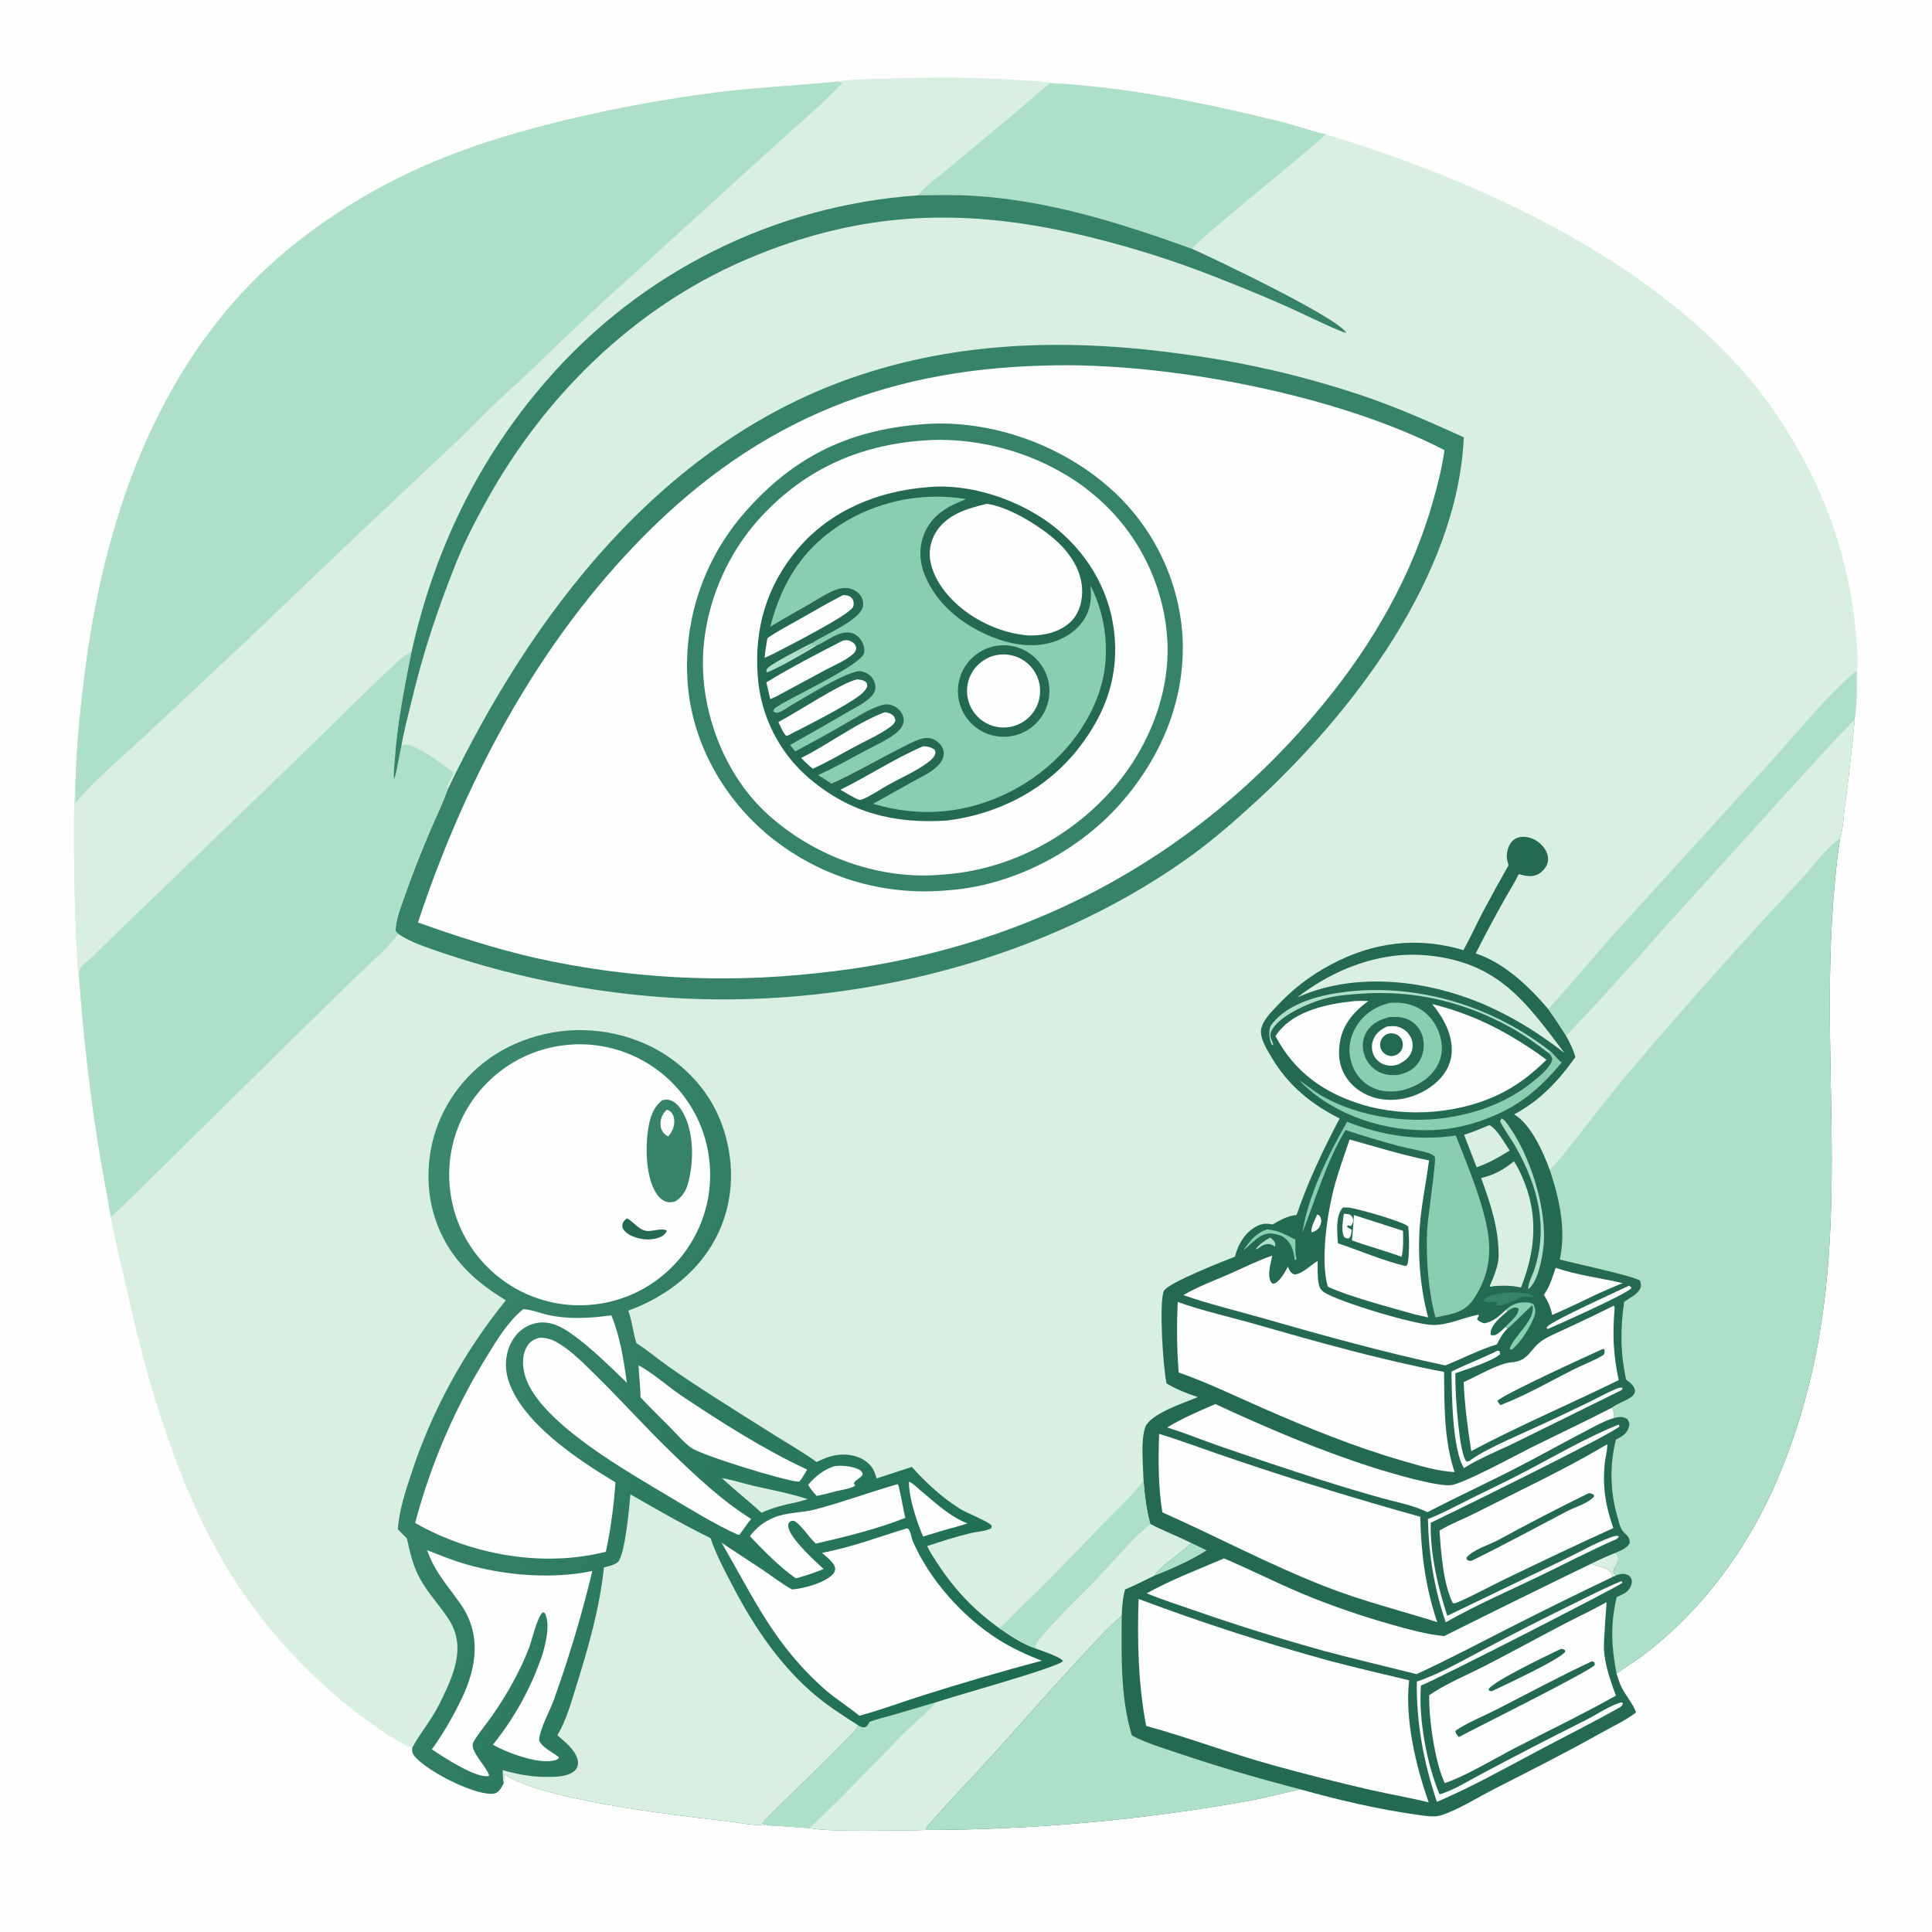 <svg version="1.1" xmlns="http://www.w3.org/2000/svg" style="display: block;" viewBox="0 0 2048 2048" width="1024" height="1024">
<defs>
	<linearGradient id="Gradient1" gradientUnits="userSpaceOnUse" x1="1102.89" y1="1795.12" x2="361.337" y2="1370.5">
		<stop class="stop0" offset="0" stop-opacity="1" stop-color="rgb(28,107,80)"/>
		<stop class="stop1" offset="1" stop-opacity="1" stop-color="rgb(60,136,111)"/>
	</linearGradient>
</defs>
<path transform="translate(0,0)" fill="rgb(254,254,254)" d="M 0 0 L 2048 0 L 2048 2048 L 0 2048 L 0 0 z"/>
<path transform="translate(0,0)" fill="rgb(216,239,226)" d="M 887.602 86.539 C 904.224 83.885 921.586 84.164 938.376 83.558 C 988.704 81.743 1039.77 81.766 1090 85.71 C 1097.48 86.299 1106.22 86.193 1113.46 88.045 C 1194.72 92.395 1275.11 108.789 1353.98 128.094 C 1371.2 132.31 1387.99 138.347 1405.2 142.38 C 1562.61 189.758 1741.73 270.871 1851.19 397.489 C 1875.29 425.366 1895.1 455.825 1912.52 488.23 C 1943.86 546.308 1962.65 610.328 1967.66 676.135 C 1968.44 686.649 1970.26 700.543 1968.3 710.79 C 1968.24 727.986 1968.77 745.418 1966.06 762.454 C 1963.03 794.134 1959.44 825.76 1955.32 857.317 C 1954.02 867.144 1953.53 879.548 1950.42 888.924 C 1916.54 1124.32 1982.98 1334.38 1884.46 1567.23 C 1853.89 1639.47 1804.97 1706.95 1741.94 1754.45 C 1732.74 1761.38 1722.81 1767.23 1713.59 1774.07 C 1715.23 1779.09 1716.72 1784.44 1719.17 1789.13 C 1723.81 1797.98 1730.79 1805.81 1734.33 1815.21 C 1723.03 1823.84 1708.91 1830.36 1696.48 1837.34 C 1659.65 1858.02 1622.13 1876.88 1584.54 1896.06 C 1567.13 1904.94 1545.17 1918.87 1526.88 1924.48 C 1519.76 1926.66 1509.14 1924.61 1501.88 1923.62 C 1461.65 1918.11 1417.52 1907.74 1378.36 1896.76 C 1360.55 1900.52 1343.03 1905.38 1325.1 1908.71 C 1211.62 1929.19 1096.55 1939.61 981.234 1939.87 C 959.62 1940.58 937.762 1940.08 916.124 1940 C 897.524 1939.93 876.419 1941.18 858.248 1937.9 C 843.799 1936.74 829.337 1935.74 814.865 1934.92 C 800.672 1935.71 780.42 1931.63 765.999 1929.98 C 711.956 1923.78 577.4 1908.25 535.636 1881.33 C 535.3 1881.11 534.972 1880.89 534.639 1880.66 L 533.934 1890.35 C 532.402 1893.15 530.9 1896.31 528.626 1898.58 C 526.192 1901.02 523.341 1901.62 520.009 1901.53 C 498.988 1900.92 453.503 1877.79 439.821 1862.07 C 437.073 1858.92 436.761 1856.79 436.995 1852.7 C 425.668 1849.55 404.411 1834.74 394.017 1827.36 C 334.47 1784.7 283.767 1730.88 244.717 1668.91 C 190.431 1581.77 156.228 1467.43 134.584 1367.64 C 128.971 1341.76 121.881 1316.11 117.472 1289.99 C 112.955 1262.74 107.432 1235.61 103.242 1208.31 C 94.445 1151.34 87.989 1094.04 83.89 1036.54 C 79.8 1019.7 76.276 856.808 79.83 835.756 C 80.749 797.452 84.229 758.776 88.893 720.761 C 105.998 581.338 147.298 441.287 238.22 331.395 C 269.396 293.714 304.799 262.192 345.006 234.382 C 427.016 177.657 507.031 149.412 603.185 126.416 C 654.792 114.179 707.01 104.675 759.619 97.943 C 802.239 92.71 844.914 90.625 887.602 86.539 z"/>
<path transform="translate(0,0)" fill="rgb(36,106,82)" d="M 1659.94 1097.6 C 1695.24 1061.64 1728.49 1023.46 1761.95 985.794 L 1884.91 849.999 C 1911.79 820.552 1937.94 790.759 1966.06 762.454 C 1963.03 794.134 1959.44 825.76 1955.32 857.317 C 1954.02 867.144 1953.53 879.548 1950.42 888.924 C 1916.54 1124.32 1982.98 1334.38 1884.46 1567.23 C 1853.89 1639.47 1804.97 1706.95 1741.94 1754.45 C 1732.74 1761.38 1722.81 1767.23 1713.59 1774.07 C 1715.23 1779.09 1716.72 1784.44 1719.17 1789.13 C 1723.81 1797.98 1730.79 1805.81 1734.33 1815.21 C 1723.03 1823.84 1708.91 1830.36 1696.48 1837.34 C 1659.65 1858.02 1622.13 1876.88 1584.54 1896.06 C 1567.13 1904.94 1545.17 1918.87 1526.88 1924.48 C 1519.76 1926.66 1509.14 1924.61 1501.88 1923.62 C 1461.65 1918.11 1417.52 1907.74 1378.36 1896.76 C 1360.55 1900.52 1343.03 1905.38 1325.1 1908.71 C 1211.62 1929.19 1096.55 1939.61 981.234 1939.87 C 959.62 1940.58 937.762 1940.08 916.124 1940 C 897.524 1939.93 876.419 1941.18 858.248 1937.9 C 843.799 1936.74 829.337 1935.74 814.865 1934.92 C 812.592 1934.35 810.33 1933.73 808.079 1933.08 C 814.383 1924.28 824.015 1916.36 831.739 1908.72 C 851.524 1889.15 871.848 1870.13 891.148 1850.07 C 897.408 1843.57 905.264 1836.73 909.926 1829.02 C 912.671 1830.89 913.874 1831.14 917.091 1830.89 C 919.455 1829.69 920.065 1828.45 921.217 1826.2 C 921.355 1825.93 921.487 1825.66 921.622 1825.38 C 929.239 1822.18 938.005 1820.41 945.954 1818.09 L 992.207 1804.42 C 1011.2 1797.81 1118.41 1768.43 1126.72 1760.91 C 1124.82 1756.62 1102.67 1749.47 1097.52 1747.4 C 1097.56 1746.08 1097.54 1745.45 1097.72 1744.24 C 1098.31 1740.3 1102.35 1736.27 1104.9 1733.31 C 1123.64 1711.61 1144.76 1691.8 1164.57 1671.07 C 1180.88 1654.01 1200.99 1629.41 1219.35 1615.47 C 1215.19 1600.28 1213.34 1584.72 1212.17 1569.05 C 1211.8 1554.25 1208.99 1526.5 1214.06 1512.8 C 1219.29 1498.65 1255.75 1486.91 1269.78 1480.99 C 1258.38 1477.3 1246.89 1472.7 1236.63 1466.48 C 1233.15 1452.53 1228.24 1380.11 1233.82 1368.39 C 1237.77 1360.07 1297.07 1336.73 1309.08 1332.13 C 1312.08 1320.18 1318.38 1308.69 1328.9 1301.76 C 1335.85 1297.18 1340.93 1296.33 1348.93 1297.98 C 1357.32 1293.22 1364.63 1288.91 1374.44 1287.89 C 1386.47 1252.57 1402.73 1218.57 1420.07 1185.62 C 1390.31 1170.8 1365.68 1150.61 1348.53 1121.84 C 1343.38 1113.2 1334.27 1099.47 1337.22 1089.35 C 1339.75 1080.67 1346.74 1073.74 1352.73 1067.3 C 1370.01 1048.73 1388.01 1034.7 1410.4 1022.71 C 1455.39 998.603 1502.49 992.524 1551.3 1007.2 C 1558.54 994.145 1564.79 980.406 1571.68 967.143 C 1580.58 950.381 1589.73 933.753 1599.12 917.264 L 1598.7 915.587 C 1597.85 912.374 1597.01 909.406 1597.31 906.042 C 1597.84 900.103 1599.96 893.631 1604.94 889.973 C 1608.63 887.263 1613.72 886.617 1618.16 887.291 C 1625.68 888.434 1632.68 892.908 1637.04 899.112 C 1640.02 903.361 1641.79 908.605 1640.68 913.792 C 1639.61 918.785 1635.85 923.325 1631.6 926.022 C 1624.54 930.502 1617.43 928.459 1609.94 926.618 C 1605.82 935.37 1600.21 943.841 1595.5 952.331 C 1584.62 971.534 1574.23 991.003 1564.31 1010.72 C 1594.56 1020.57 1621.02 1045.91 1641.18 1069.66 C 1647.82 1078.77 1653.93 1088.07 1659.94 1097.6 z"/>
<path transform="translate(0,0)" fill="rgb(174,223,200)" d="M 1659.94 1097.6 C 1695.24 1061.64 1728.49 1023.46 1761.95 985.794 L 1884.91 849.999 C 1911.79 820.552 1937.94 790.759 1966.06 762.454 C 1963.03 794.134 1959.44 825.76 1955.32 857.317 C 1954.02 867.144 1953.53 879.548 1950.42 888.924 C 1916.54 1124.32 1982.98 1334.38 1884.46 1567.23 C 1853.89 1639.47 1804.97 1706.95 1741.94 1754.45 C 1732.74 1761.38 1722.81 1767.23 1713.59 1774.07 C 1708.12 1745.03 1706.94 1721.93 1713.76 1693 C 1717.77 1691.07 1723.38 1689.07 1726.18 1685.51 C 1728.62 1682.42 1730.31 1678.92 1729.68 1674.92 C 1729.31 1672.59 1727.68 1670.65 1725.58 1669.61 C 1721.25 1667.48 1717.77 1668.33 1713.41 1669.81 C 1712.88 1669.49 1712.16 1669.07 1711.68 1668.7 C 1706.62 1664.68 1716.5 1657.2 1715.45 1651.55 C 1714.98 1649.04 1714.15 1647.72 1712.15 1646.23 C 1717.47 1643.74 1724.72 1641.36 1727.52 1635.87 C 1727.89 1627.6 1723.01 1627.59 1719.36 1621.81 C 1717.04 1618.13 1715.92 1612.59 1714.7 1608.43 C 1706.74 1581.6 1706.14 1553.13 1712.94 1525.99 C 1714.43 1525.24 1715.9 1524.46 1717.36 1523.65 C 1722.43 1520.82 1725.44 1517.62 1726.85 1511.87 C 1727.65 1508.6 1726.82 1507 1725.07 1504.28 C 1720.17 1501.24 1716.33 1501.9 1710.88 1503.1 C 1710.99 1499.04 1710.8 1495.75 1708.71 1492.21 C 1714.1 1487.82 1722.44 1485.43 1728.4 1481.45 C 1731.26 1479.54 1732.51 1477.97 1733.26 1474.52 C 1732.24 1468.44 1728.31 1465.95 1723.74 1462.45 C 1717.5 1433.85 1717.62 1408.76 1721.64 1379.98 C 1727.23 1375.97 1735.59 1372.39 1738.63 1365.87 C 1740.07 1362.76 1739.43 1360.56 1738.45 1357.52 C 1733.2 1352.95 1665.43 1338.41 1653.42 1335.15 C 1660.44 1303.52 1652.81 1270.14 1642.85 1240.09 C 1636.24 1221.66 1622.83 1191.49 1605.22 1181.29 C 1632.73 1166.7 1652.26 1145.66 1670.07 1120.6 C 1667.85 1112.37 1664.09 1105 1659.94 1097.6 z"/>
<path transform="translate(0,0)" fill="rgb(216,239,226)" d="M 1659.94 1097.6 C 1695.24 1061.64 1728.49 1023.46 1761.95 985.794 L 1884.91 849.999 C 1911.79 820.552 1937.94 790.759 1966.06 762.454 C 1963.03 794.134 1959.44 825.76 1955.32 857.317 C 1954.02 867.144 1953.53 879.548 1950.42 888.924 C 1937.79 896.19 1920.51 920.287 1909.51 931.866 C 1846.17 999.337 1784.56 1068.42 1724.75 1139.03 C 1707.87 1159.16 1691.78 1180.02 1675.57 1200.68 C 1665.04 1214.1 1654.78 1227.85 1642.85 1240.09 C 1636.24 1221.66 1622.83 1191.49 1605.22 1181.29 C 1632.73 1166.7 1652.26 1145.66 1670.07 1120.6 C 1667.85 1112.37 1664.09 1105 1659.94 1097.6 z"/>
<path transform="translate(0,0)" fill="rgb(216,239,226)" d="M 1219.35 1615.47 C 1233.61 1622.81 1248.51 1628.66 1262.91 1635.66 C 1252.89 1646.11 1230.81 1659.23 1223.75 1670.23 C 1213.46 1675.31 1203.2 1680.4 1192.65 1684.93 C 1189.98 1694.03 1189.55 1703.36 1189.05 1712.78 C 1172.67 1727 1157.85 1743.74 1143.05 1759.62 C 1111.67 1793.27 1081.48 1828.19 1050.56 1862.27 C 1030.34 1884.57 1009.18 1906.03 989.442 1928.76 C 986.87 1931.72 982.237 1936.07 981.234 1939.87 C 959.62 1940.58 937.762 1940.08 916.124 1940 C 897.524 1939.93 876.419 1941.18 858.248 1937.9 C 843.799 1936.74 829.337 1935.74 814.865 1934.92 C 812.592 1934.35 810.33 1933.73 808.079 1933.08 C 814.383 1924.28 824.015 1916.36 831.739 1908.72 C 851.524 1889.15 871.848 1870.13 891.148 1850.07 C 897.408 1843.57 905.264 1836.73 909.926 1829.02 C 912.671 1830.89 913.874 1831.14 917.091 1830.89 C 919.455 1829.69 920.065 1828.45 921.217 1826.2 C 921.355 1825.93 921.487 1825.66 921.622 1825.38 C 929.239 1822.18 938.005 1820.41 945.954 1818.09 L 992.207 1804.42 C 1011.2 1797.81 1118.41 1768.43 1126.72 1760.91 C 1124.82 1756.62 1102.67 1749.47 1097.52 1747.4 C 1097.56 1746.08 1097.54 1745.45 1097.72 1744.24 C 1098.31 1740.3 1102.35 1736.27 1104.9 1733.31 C 1123.64 1711.61 1144.76 1691.8 1164.57 1671.07 C 1180.88 1654.01 1200.99 1629.41 1219.35 1615.47 z"/>
<path transform="translate(0,0)" fill="rgb(174,223,200)" d="M 909.926 1829.02 C 912.671 1830.89 913.874 1831.14 917.091 1830.89 C 919.455 1829.69 920.065 1828.45 921.217 1826.2 C 921.355 1825.93 921.487 1825.66 921.622 1825.38 C 929.239 1822.18 938.005 1820.41 945.954 1818.09 L 992.207 1804.42 C 981.538 1816.72 968.086 1827.13 956.635 1838.85 C 924.075 1872.19 892.034 1905.75 858.248 1937.9 C 843.799 1936.74 829.337 1935.74 814.865 1934.92 C 812.592 1934.35 810.33 1933.73 808.079 1933.08 C 814.383 1924.28 824.015 1916.36 831.739 1908.72 C 851.524 1889.15 871.848 1870.13 891.148 1850.07 C 897.408 1843.57 905.264 1836.73 909.926 1829.02 z"/>
<path transform="translate(0,0)" fill="rgb(174,223,200)" d="M 1189.05 1712.78 C 1188.96 1755.32 1187.4 1798.55 1199.86 1839.74 C 1215.35 1847.85 1232.94 1853.06 1249.47 1858.64 C 1291.72 1872.92 1335.19 1885.53 1378.36 1896.76 C 1360.55 1900.52 1343.03 1905.38 1325.1 1908.71 C 1211.62 1929.19 1096.55 1939.61 981.234 1939.87 C 982.237 1936.07 986.87 1931.72 989.442 1928.76 C 1009.18 1906.03 1030.34 1884.57 1050.56 1862.27 C 1081.48 1828.19 1111.67 1793.27 1143.05 1759.62 C 1157.85 1743.74 1172.67 1727 1189.05 1712.78 z"/>
<path transform="translate(0,0)" fill="rgb(254,254,254)" d="M 1297.51 1651.97 C 1325.29 1663.79 1352.28 1677.44 1380.08 1689.2 C 1410.95 1702.01 1442.55 1712.96 1474.73 1721.99 C 1493.06 1727.17 1511.87 1732.46 1530.87 1734.31 C 1582.78 1708.38 1634.84 1682.76 1687.05 1657.46 C 1687.33 1657.61 1687.62 1657.76 1687.91 1657.91 C 1693.12 1660.53 1706.35 1662.38 1708.47 1668.14 C 1708.9 1669.31 1709.07 1670.49 1709.29 1671.71 C 1672.61 1689.2 1636.16 1707.16 1599.95 1725.59 C 1567.19 1742.21 1534.95 1759.29 1501.56 1774.65 C 1468.91 1766.36 1436.07 1758.87 1403.56 1750.03 C 1358.28 1737.53 1313.41 1723.55 1269.03 1708.12 C 1251.13 1701.91 1233.02 1696.14 1215.44 1689.04 C 1241.31 1674.59 1270.3 1663.75 1297.51 1651.97 z"/>
<path transform="translate(0,0)" fill="rgb(254,254,254)" d="M 1288.35 1488.36 C 1343.27 1513.86 1398.32 1537.35 1456.08 1555.78 C 1472.15 1560.91 1522.37 1575.84 1537.8 1574.37 C 1551.11 1573.09 1608.7 1541.6 1623.33 1534.36 C 1651.79 1520.26 1680.5 1506.81 1708.71 1492.21 C 1710.8 1495.75 1710.99 1499.04 1710.88 1503.1 C 1699.41 1506.62 1687.66 1513.49 1677.02 1519.02 C 1656.27 1529.81 1635.85 1541.21 1615.14 1552.05 C 1581.44 1569.7 1546.81 1585.49 1513.05 1603.02 C 1498.73 1595.62 1480.25 1592.38 1464.66 1588.01 C 1443.22 1582.02 1421.88 1575.64 1400.67 1568.89 C 1363.97 1557.13 1327.41 1544.93 1290.99 1532.3 C 1273.09 1526.05 1255.35 1518.72 1237.24 1513.18 C 1253.14 1503.39 1271.23 1495.79 1288.35 1488.36 z"/>
<path transform="translate(0,0)" fill="rgb(174,223,200)" d="M 1262.91 1635.66 C 1268.31 1638.23 1273.77 1640.72 1279.08 1643.48 C 1262.25 1654.08 1242.28 1663.06 1223.75 1670.23 C 1230.81 1659.23 1252.89 1646.11 1262.91 1635.66 z"/>
<path transform="translate(0,0)" fill="rgb(216,239,226)" d="M 1687.05 1657.46 C 1695.25 1653.37 1703.63 1649.62 1712.15 1646.23 C 1714.15 1647.72 1714.98 1649.04 1715.45 1651.55 C 1716.5 1657.2 1706.62 1664.68 1711.68 1668.7 C 1712.16 1669.07 1712.88 1669.49 1713.41 1669.81 L 1709.29 1671.71 C 1709.07 1670.49 1708.9 1669.31 1708.47 1668.14 C 1706.35 1662.38 1693.12 1660.53 1687.91 1657.91 C 1687.62 1657.76 1687.33 1657.61 1687.05 1657.46 z"/>
<path transform="translate(0,0)" fill="rgb(254,254,254)" d="M 1206.95 1694.97 C 1273.34 1719.9 1340.84 1741.77 1409.23 1760.5 C 1437.25 1767.99 1465.6 1774.35 1493.79 1781.19 C 1488.9 1821.61 1500.86 1872.4 1514.51 1910.6 C 1493.98 1905.52 1473.08 1901.97 1452.45 1897.31 C 1417.92 1889.35 1383.57 1880.65 1349.42 1871.2 C 1304.23 1858.74 1260.13 1841.97 1215 1829.53 C 1206.47 1785.44 1205.52 1739.71 1206.95 1694.97 z"/>
<path transform="translate(0,0)" fill="rgb(254,254,254)" d="M 1228.75 1519.92 C 1256.78 1528.64 1284.14 1539.17 1312 1548.35 C 1375.95 1569.94 1440.49 1589.77 1505.53 1607.82 C 1506.46 1646.92 1510.95 1682.29 1523.5 1719.48 C 1484.1 1707.17 1444.23 1697.15 1405.69 1682.13 C 1346.64 1659.11 1290.06 1628.94 1232.17 1603.15 C 1227.69 1576.76 1227.74 1546.53 1228.75 1519.92 z"/>
<path transform="translate(0,0)" fill="rgb(254,254,254)" d="M 1248.38 1380.14 C 1275.47 1389.79 1303.87 1396.01 1331.52 1403.91 C 1397.26 1422.72 1463.53 1441.49 1530.74 1454.3 C 1531.14 1489.49 1530.56 1526.6 1541.92 1560.45 C 1523.26 1559.56 1504.68 1553.66 1486.83 1548.51 C 1436 1533.84 1386.96 1513.84 1338.54 1492.67 C 1309.11 1479.8 1279.79 1465.49 1249.47 1454.9 C 1247.42 1430.67 1247.38 1404.38 1248.38 1380.14 z"/>
<path transform="translate(0,0)" fill="rgb(254,254,254)" d="M 1703.08 1698.32 C 1703.13 1698.48 1699.79 1740.36 1700.23 1747.97 C 1701.25 1765.45 1707.03 1781.14 1712.89 1797.45 C 1677.51 1817.34 1640.59 1834.98 1604.57 1853.71 C 1584.54 1864.12 1551.57 1883.76 1531.53 1890.14 C 1521.04 1868.15 1514.45 1821.71 1515.03 1797.04 C 1531.94 1785.15 1554.41 1775.96 1572.91 1766.48 C 1600.93 1752.12 1628.48 1736.97 1656.36 1722.37 C 1671.88 1714.23 1687.81 1706.94 1703.08 1698.32 z"/>
<path transform="translate(0,0)" fill="rgb(36,106,82)" d="M 1687.56 1760.98 C 1688.54 1761.2 1689.31 1761.79 1690.18 1762.31 L 1690.62 1764.82 C 1687.18 1770.75 1560.92 1833.46 1546.43 1841.34 C 1544.59 1839.27 1542.71 1837.53 1542.79 1834.71 C 1554.55 1826.4 1573.63 1818.71 1587.1 1811.8 C 1620.41 1794.71 1653.66 1776.84 1687.56 1760.98 z"/>
<path transform="translate(0,0)" fill="rgb(36,106,82)" d="M 1654.61 1747.88 C 1656.64 1747.91 1657.07 1748.2 1658.79 1749.14 L 1659.28 1750.87 C 1653.78 1758.99 1594.37 1786.57 1581.35 1792.77 C 1580.23 1792.8 1579.17 1792.26 1578.12 1791.91 L 1578.2 1790.21 C 1585.28 1780.94 1641.14 1754.38 1654.61 1747.88 z"/>
<path transform="translate(0,0)" fill="rgb(254,254,254)" d="M 1430.62 1207.88 C 1458.8 1215.74 1486.11 1224.31 1514.86 1230.12 C 1512.13 1250.8 1507.93 1271.27 1505.73 1292.04 C 1502.21 1325.39 1505.02 1364.27 1513.94 1396.53 L 1499.93 1393.39 C 1471.81 1385.23 1433.62 1375.68 1407.51 1363.99 C 1399.69 1336.71 1406.54 1288.99 1413.58 1261.12 C 1418.11 1243.19 1424.82 1225.45 1430.62 1207.88 z"/>
<path transform="translate(0,0)" fill="rgb(36,106,82)" d="M 1423.49 1280.03 C 1425.33 1279.99 1427.16 1279.92 1429 1280.03 C 1437.24 1280.53 1488.2 1295.14 1492.64 1300.05 C 1493.91 1306.48 1494.36 1335.42 1491.5 1341.31 L 1489.52 1341.97 C 1465.77 1336.32 1441.58 1325.7 1418.29 1317.98 C 1418.08 1316.09 1417.92 1314.2 1417.82 1312.3 C 1417.31 1302.22 1416.28 1287.95 1423.49 1280.03 z"/>
<path transform="translate(0,0)" fill="rgb(254,254,254)" d="M 1435.22 1288.03 C 1452.61 1293.51 1469.96 1299.09 1487.27 1304.77 C 1487.43 1313.73 1487.81 1323.56 1485.77 1332.31 C 1468.47 1325.89 1450.51 1321.16 1433.1 1314.87 C 1434.13 1305.95 1434.63 1296.99 1435.22 1288.03 z"/>
<path transform="translate(0,0)" fill="rgb(254,254,254)" d="M 1424.51 1286.54 C 1426.53 1286.71 1428.52 1287 1430.52 1287.28 C 1432.88 1288.94 1433.51 1289.88 1434.5 1292.59 C 1434.32 1295.74 1433.81 1297 1432.12 1299.67 L 1428.62 1298.88 L 1427.66 1300.46 L 1427.48 1299.27 C 1428.71 1302.28 1430.78 1301.53 1432.9 1304.05 C 1432.76 1305.22 1432.74 1305.56 1432.47 1306.85 C 1431.93 1309.36 1431.76 1311.51 1429.52 1312.84 C 1426.74 1312.7 1426.69 1312.68 1424.58 1310.87 C 1421.53 1303.47 1423.65 1294.32 1424.51 1286.54 z"/>
<path transform="translate(0,0)" fill="rgb(254,254,254)" d="M 1703.76 1530.92 C 1704.1 1537.42 1701.59 1545.44 1700.99 1552.12 C 1698.75 1577.04 1701.96 1596.36 1710.19 1619.8 C 1670.6 1637.75 1631.14 1656.62 1592 1675.54 C 1582.76 1680.01 1547.88 1698.39 1542.02 1699.54 C 1541.33 1699.68 1540.63 1699.3 1539.94 1699.18 C 1529.84 1678.57 1527.44 1645.61 1525.97 1622.48 C 1538.44 1614.99 1552.53 1609.71 1565.52 1603.09 C 1611.73 1579.56 1659.2 1557.53 1703.76 1530.92 z"/>
<path transform="translate(0,0)" fill="rgb(36,106,82)" d="M 1684.19 1582.78 C 1686.87 1583.14 1687.51 1583.23 1689.67 1584.81 L 1689.68 1586.58 C 1682.67 1594.04 1670.07 1597.3 1661.04 1602.01 C 1627.44 1619.56 1594.41 1637.62 1560.33 1654.3 C 1560.26 1654.32 1560.2 1654.35 1560.14 1654.36 C 1557.01 1654.81 1557.13 1654.82 1554.66 1652.93 L 1554.67 1650.95 C 1561.77 1642.49 1578.31 1637.82 1588.03 1632.53 C 1619.77 1615.25 1651.72 1598.69 1684.19 1582.78 z"/>
<path transform="translate(0,0)" fill="rgb(254,254,254)" d="M 1254.44 1372.85 C 1270.1 1363.69 1287.38 1357.39 1303.98 1350.12 C 1318.76 1343.64 1333.38 1336.2 1348.66 1330.98 C 1347.66 1336.13 1346.15 1341.48 1345.58 1346.68 C 1345.16 1350.53 1345.19 1356.96 1348.05 1359.95 C 1349.16 1361.1 1350.1 1360.56 1351.54 1360.44 C 1358.34 1356.08 1361.35 1349.58 1365.22 1342.74 C 1366.99 1346.88 1367.84 1349.22 1372.18 1350.99 C 1380.54 1350.57 1389.43 1340.92 1396.78 1336.65 C 1396.87 1344.06 1396.36 1352.21 1397.6 1359.51 C 1398.3 1363.66 1399.59 1367.14 1403.2 1369.6 C 1418.44 1379.96 1501.33 1404.76 1519.43 1404.54 C 1536.35 1404.34 1550.88 1396.83 1567.03 1393.59 C 1568.88 1395.36 1565.53 1396.02 1566.01 1398.93 C 1568.39 1401.02 1570.04 1401.76 1573.06 1402.75 C 1582.42 1401.59 1589.79 1394.66 1596.36 1388.41 L 1597.94 1389.96 C 1600.58 1388 1603.75 1385.52 1607.3 1386.14 C 1608.61 1386.36 1608.67 1386.48 1609.7 1387.02 C 1610.11 1389.77 1609.02 1391.91 1607.45 1394.17 C 1604.24 1398.81 1599.66 1402.82 1595.66 1406.78 L 1598.33 1408.03 C 1592.99 1413.09 1590.04 1418.58 1586.77 1425.06 C 1570.23 1429.97 1548.65 1440.67 1532.13 1447.48 C 1466.72 1433.47 1401.72 1415.45 1337.45 1396.98 C 1309.9 1389.06 1281.43 1382.44 1254.44 1372.85 z"/>
<path transform="translate(0,0)" fill="rgb(36,106,82)" d="M 1597.94 1389.96 C 1600.58 1388 1603.75 1385.52 1607.3 1386.14 C 1608.61 1386.36 1608.67 1386.48 1609.7 1387.02 C 1610.11 1389.77 1609.02 1391.91 1607.45 1394.17 C 1604.24 1398.81 1599.66 1402.82 1595.66 1406.78 C 1593.2 1409.32 1590.17 1412.12 1587.2 1414.09 C 1584.67 1415.77 1583.25 1415.74 1580.38 1415.21 C 1580.28 1414.79 1580.1 1414.38 1580.08 1413.95 C 1579.81 1404.46 1591.69 1395.48 1597.94 1389.96 z"/>
<path transform="translate(0,0)" fill="rgb(254,254,254)" d="M 1433.67 1061.41 C 1439.11 1060.71 1444.9 1061.09 1450.39 1061.1 C 1434.56 1073.03 1422.78 1086.39 1420.02 1106.72 C 1418.07 1121 1420.57 1134.29 1429.78 1145.77 C 1439 1157.26 1452.66 1163.99 1467.18 1165.54 C 1486.11 1167.55 1505.58 1161.24 1520.32 1149.3 C 1530.32 1141.18 1537.64 1130.01 1538.75 1116.94 C 1540.41 1097.25 1530.19 1079.02 1518.22 1064.33 C 1561.22 1075.22 1593.01 1091.32 1629.39 1116.12 L 1639.34 1123.4 C 1626.26 1136.3 1611.9 1147.91 1595.69 1156.67 C 1551.12 1180.73 1491.79 1185.53 1443.54 1170.8 C 1402.91 1158.39 1372.04 1136.1 1352.05 1098.3 C 1353.14 1096.66 1354.27 1095.03 1355.51 1093.5 C 1373.45 1071.31 1406.88 1064.23 1433.67 1061.41 z"/>
<path transform="translate(0,0)" fill="rgb(254,254,254)" d="M 1710.78 1384.05 L 1711.27 1384.68 L 1711.15 1386.64 L 1711.62 1385.8 C 1709.35 1414.92 1709.86 1434.3 1715.89 1462.99 C 1663.95 1488.45 1610.71 1511.06 1559.6 1538.19 C 1555.77 1513.85 1552.63 1489.71 1551.5 1465.09 C 1564.75 1459.35 1588.65 1445.12 1601.8 1444.19 C 1621.34 1442.8 1621.61 1429.47 1635.35 1420.65 C 1643.08 1415.69 1652.28 1412.1 1660.58 1408.17 C 1677.43 1400.37 1694.16 1392.32 1710.78 1384.05 z"/>
<path transform="translate(0,0)" fill="rgb(36,106,82)" d="M 1699.31 1429.87 L 1700.66 1430.29 C 1701.13 1433.15 1701.21 1433.48 1700.05 1436.11 C 1690.17 1442.29 1678.27 1446.5 1667.75 1451.83 C 1642.53 1464.6 1616.9 1479.44 1590.47 1489.5 C 1589.1 1488.01 1588.24 1486.76 1587.36 1484.95 C 1593.54 1477.98 1684.26 1436.64 1699.31 1429.87 z"/>
<path transform="translate(0,0)" fill="rgb(139,205,177)" d="M 1427.92 1189.17 C 1465.41 1203.91 1503.25 1209.58 1543.21 1203.72 C 1554.5 1232.66 1567.2 1262.5 1574.47 1292.71 C 1581.7 1322.77 1580.42 1347.97 1563.73 1374.64 C 1552.77 1392.17 1540.14 1392.42 1521.62 1396.59 C 1513.9 1367.62 1511.63 1334.63 1512.78 1304.75 C 1513.28 1291.37 1522.47 1232.52 1521.01 1226.26 C 1518.97 1224.12 1516.84 1223.06 1514.04 1222.21 C 1503.65 1219.07 1492.63 1217.37 1482.08 1214.62 C 1463.33 1209.57 1444.74 1203.99 1426.31 1197.87 C 1405.94 1231.48 1394.96 1270.22 1380.53 1306.54 C 1386.97 1266.66 1408.11 1224.03 1427.92 1189.17 z"/>
<path transform="translate(0,0)" fill="rgb(139,205,177)" d="M 1472.76 1063.18 C 1483.06 1062.17 1493.48 1063.42 1502.77 1068.2 C 1514.25 1074.12 1522.26 1084.57 1526.14 1096.79 C 1529.64 1107.81 1529.39 1119.1 1523.8 1129.38 C 1516.18 1143.4 1502.37 1151.25 1487.54 1155.48 C 1475.7 1158.15 1463.88 1157.79 1452.95 1151.97 C 1442.43 1146.36 1435.3 1136.58 1432.15 1125.18 C 1428.62 1112.41 1430.73 1099.81 1437.47 1088.5 C 1445.51 1075.03 1457.78 1067.06 1472.76 1063.18 z"/>
<path transform="translate(0,0)" fill="rgb(36,106,82)" d="M 1473.05 1078.16 C 1481.23 1077.79 1488.14 1077.76 1495.43 1082.19 C 1502.22 1086.33 1506.97 1093.11 1508.56 1100.9 C 1510.34 1109.37 1508.7 1118.82 1503.87 1126.03 C 1498.61 1133.89 1491.44 1137.33 1482.48 1139.34 C 1475.32 1140.21 1468.33 1139.57 1461.8 1136.32 C 1454.06 1132.4 1448.3 1125.42 1445.92 1117.07 C 1443.67 1109.43 1444.31 1101.27 1448.34 1094.33 C 1453.78 1084.95 1462.9 1080.58 1473.05 1078.16 z"/>
<path transform="translate(0,0)" fill="rgb(254,254,254)" d="M 1470.06 1088.24 C 1474.27 1087.69 1478.13 1087.27 1482.25 1088.52 C 1487.99 1090.25 1492.97 1094.34 1495.55 1099.78 C 1497.82 1104.48 1498.09 1109.89 1496.31 1114.8 C 1493.72 1121.89 1488.1 1125.45 1481.6 1128.58 C 1476.65 1129.89 1473.18 1130.23 1468.24 1128.71 C 1462.92 1127.07 1458.74 1123.73 1456.3 1118.69 C 1453.9 1113.7 1453.61 1107.95 1455.49 1102.73 C 1458.11 1095.33 1463.29 1091.62 1470.06 1088.24 z"/>
<path transform="translate(0,0)" fill="rgb(36,106,82)" d="M 1470.34 1096.26 C 1476.49 1093.67 1483.58 1096.57 1486.15 1102.73 C 1488.72 1108.89 1485.79 1115.97 1479.62 1118.51 C 1473.49 1121.05 1466.46 1118.14 1463.9 1112.01 C 1461.34 1105.88 1464.22 1098.84 1470.34 1096.26 z"/>
<path transform="translate(0,0)" fill="rgb(216,239,226)" d="M 1485.61 1012.42 C 1497.26 1011.65 1508.96 1012.05 1520.53 1013.61 C 1590.7 1023.02 1619.07 1064.28 1658.47 1116.21 C 1633.3 1096.88 1610.07 1081.82 1581.25 1068.4 C 1574.17 1065.01 1566.77 1062.02 1559.42 1059.26 C 1502.12 1037.74 1431.87 1031.56 1375.09 1057.39 C 1406.89 1032.68 1445.18 1015.53 1485.61 1012.42 z"/>
<path transform="translate(0,0)" fill="rgb(216,239,226)" d="M 1604.82 1230.99 C 1608.38 1236.19 1611.19 1242.07 1613.71 1247.84 C 1630.98 1287.29 1627.98 1325.3 1612.3 1364.8 C 1602.34 1362.55 1593.38 1362.68 1583.22 1363.36 L 1580.53 1364.06 C 1580.12 1363.77 1579.41 1363.68 1579.29 1363.19 C 1579.18 1362.72 1582.62 1355.26 1583 1354.25 C 1585.8 1346.77 1588.6 1338.91 1588.6 1330.85 C 1588.62 1301.59 1579.93 1275.86 1570.07 1248.74 C 1583.35 1245.71 1594.44 1239.68 1604.82 1230.99 z"/>
<path transform="translate(0,0)" fill="rgb(254,254,254)" d="M 1718.94 1676.01 L 1719.89 1677.77 C 1717.12 1681.08 1519.47 1782.2 1506.29 1786.7 C 1503.52 1821.42 1512.32 1869.91 1525.99 1902.02 C 1540.88 1897.88 1556.84 1887.57 1570.56 1880.39 C 1606.93 1861.01 1643.55 1842.1 1680.41 1823.67 C 1692.06 1817.81 1704 1809.5 1716.19 1805.27 C 1718.08 1804.62 1718.36 1804.36 1720.23 1805.23 C 1720.03 1807.92 1719.68 1807.75 1717.61 1809.55 C 1688.76 1825.85 1659.12 1840.61 1629.87 1856.16 C 1594.88 1874.76 1559.64 1894.51 1523.17 1910.04 C 1509.19 1868.6 1501.27 1826.37 1501.89 1782.55 C 1526.14 1774.47 1550.62 1760.07 1573.35 1748.24 C 1604.37 1731.79 1635.65 1715.84 1667.18 1700.4 C 1684.24 1692.01 1701.33 1683.18 1718.94 1676.01 z"/>
<path transform="translate(0,0)" fill="rgb(139,205,177)" d="M 1645 1115.71 C 1648.55 1119.29 1651.37 1123.32 1655.53 1126.24 C 1632.2 1154.23 1609.93 1173.07 1575.49 1186.01 C 1560 1191.83 1544.3 1195.85 1527.81 1197.33 C 1479.33 1201.7 1425.47 1187.18 1388.14 1155.46 C 1384.32 1152.21 1380.55 1148.89 1377.33 1145.03 C 1384.82 1150.1 1391.9 1156.2 1399.69 1160.78 C 1440.94 1185.04 1496.02 1192.28 1542.6 1183.3 C 1573.95 1177.26 1603.16 1165.09 1627.63 1144.38 C 1633.07 1139.79 1638.84 1134.93 1642.82 1128.97 C 1644.35 1126.66 1645.25 1124.9 1645.46 1122.08 C 1644.49 1119.68 1643.57 1118.3 1641.78 1116.43 L 1645 1115.71 z"/>
<path transform="translate(0,0)" fill="rgb(254,254,254)" d="M 1715.83 1510.05 L 1716.74 1511.94 C 1714.01 1517.73 1535.33 1605.31 1516.62 1614.22 C 1515.94 1646.38 1524.03 1682.43 1534.2 1712.81 L 1656.92 1653.73 C 1673.42 1645.86 1690 1636.15 1707.08 1629.77 C 1709.98 1628.69 1712.34 1627.85 1715.44 1628.11 L 1715.96 1629.17 L 1713.68 1631.47 C 1685.24 1643.78 1657.51 1658.46 1629.54 1671.86 C 1597.3 1687.3 1563.58 1702.02 1532.55 1719.71 C 1520.23 1683.85 1514.58 1648.04 1513.63 1610.25 C 1529.42 1604.17 1544.73 1595.71 1559.89 1588.19 C 1579.7 1578.36 1599.8 1568.93 1619.33 1558.56 C 1650.99 1541.76 1682.61 1523.58 1715.83 1510.05 z"/>
<path transform="translate(0,0)" fill="rgb(254,254,254)" d="M 1649.03 1343.91 C 1671.72 1351.76 1696.74 1354.71 1720.16 1360.18 C 1708.7 1364.72 1697.58 1369.65 1686.42 1374.88 C 1672.9 1381.54 1659.23 1387.9 1645.42 1393.93 C 1643.72 1385.65 1640.9 1379.57 1636.56 1372.46 C 1643.01 1363.79 1645.62 1353.99 1649.03 1343.91 z"/>
<path transform="translate(0,0)" fill="rgb(254,254,254)" d="M 1587.35 1431.83 C 1588.02 1431.78 1588.95 1432.08 1589.62 1432.21 L 1590.21 1435.37 C 1583.71 1442.34 1552.93 1452.15 1542.74 1455.72 C 1542.73 1461.39 1542.82 1467.05 1543.02 1472.71 C 1543.53 1485.67 1547.1 1542.37 1554.59 1549.25 L 1557.15 1548.97 C 1558.2 1548.21 1559.27 1547.47 1560.33 1546.71 C 1577.28 1534.62 1617.69 1517.95 1638.05 1508.34 C 1653.32 1501.13 1668.67 1494 1683.84 1486.59 C 1693.4 1481.93 1702.7 1476.74 1712.49 1472.58 C 1714.94 1471.54 1716.68 1470.87 1719.36 1470.89 L 1720.01 1472.38 L 1718.61 1473.72 L 1605.45 1529.53 C 1587.93 1538.13 1568.26 1545.67 1551.9 1556.21 C 1539.5 1536.92 1538.91 1477.59 1538.65 1453.99 C 1554.55 1445.98 1571.35 1439.73 1587.35 1431.83 z"/>
<path transform="translate(0,0)" fill="rgb(216,239,226)" d="M 1577.87 1192.98 L 1579.38 1192.91 C 1587.34 1197.48 1595.07 1212 1600.37 1219.64 C 1591.22 1225.3 1582.22 1230.54 1572.27 1234.72 L 1565.33 1237.42 L 1552.02 1203.04 C 1560.81 1200 1569.36 1196.71 1577.87 1192.98 z"/>
<path transform="translate(0,0)" fill="rgb(174,223,200)" d="M 1641.78 1116.43 C 1629.21 1106.73 1615.91 1097.29 1602.05 1089.57 C 1551.9 1061.61 1498.42 1049.2 1441.09 1053.43 C 1428.38 1054.36 1414.54 1055.46 1402.27 1059.11 C 1385.88 1063.99 1355.37 1076.97 1347.58 1093.24 C 1345.89 1096.75 1346.94 1100.23 1348.41 1103.56 C 1349.27 1105.51 1349.63 1105.93 1349.57 1108.12 L 1348.16 1107.43 C 1347.06 1105.58 1346.54 1103.94 1346.18 1101.85 C 1345.39 1097.25 1344.77 1090.13 1347.74 1086.2 C 1365.53 1062.68 1400.5 1054.35 1428.14 1051.2 C 1505.12 1042.44 1584.63 1067.57 1645 1115.71 L 1641.78 1116.43 z"/>
<path transform="translate(0,0)" fill="rgb(174,223,200)" d="M 1591.75 1185.63 C 1593.72 1186.56 1594.67 1187.33 1595.98 1188.99 C 1621.47 1221.51 1641.35 1283.42 1635.78 1324.51 C 1634.17 1336.38 1630.07 1358.94 1620.01 1366.64 C 1619.06 1362.01 1624.86 1350.95 1626.47 1345.94 C 1641.11 1300.27 1630.51 1258.87 1607.81 1217.7 C 1602.32 1207.74 1595.15 1198.51 1590.02 1188.49 L 1591.75 1185.63 z"/>
<path transform="translate(0,0)" fill="rgb(139,205,177)" d="M 1596.36 1388.41 C 1601.11 1384.11 1606.15 1381.42 1612.65 1380.75 C 1616.56 1380.35 1622.37 1380.19 1625.55 1382.69 C 1627.63 1386.97 1628.14 1390.79 1626.45 1395.38 C 1622.28 1406.65 1612.33 1422.52 1603.13 1430.31 L 1601.22 1430.82 L 1600.48 1429.42 C 1604.88 1415.74 1628.74 1398.57 1624.41 1383.54 C 1615.41 1391.39 1607.56 1400.45 1598.33 1408.03 L 1595.66 1406.78 C 1599.66 1402.82 1604.24 1398.81 1607.45 1394.17 C 1609.02 1391.91 1610.11 1389.77 1609.7 1387.02 C 1608.67 1386.48 1608.61 1386.36 1607.3 1386.14 C 1603.75 1385.52 1600.58 1388 1597.94 1389.96 L 1596.36 1388.41 z"/>
<path transform="translate(0,0)" fill="rgb(254,254,254)" d="M 1726.89 1362.84 C 1727.82 1363.51 1728.74 1364.32 1729.63 1365.04 C 1726.83 1370.86 1651.64 1403.88 1641.29 1408.57 C 1640.26 1408.8 1640.88 1408.8 1639.51 1408.09 L 1640.03 1406.35 C 1647.84 1398.81 1711.6 1370.21 1726.89 1362.84 z"/>
<path transform="translate(0,0)" fill="rgb(54,131,105)" d="M 1590.74 1371.26 C 1596.44 1369.37 1605.07 1370.38 1611.03 1370.56 C 1615.53 1370.7 1622.01 1371.01 1625.23 1374.43 L 1624.39 1375.1 C 1620.26 1374.15 1613.42 1373.69 1609.81 1376.2 C 1607.98 1377.47 1609.45 1376.83 1607.59 1377.63 C 1606.34 1378.16 1605.07 1378.68 1603.82 1379.24 C 1599.66 1380.61 1589.96 1384.97 1585.92 1383.92 C 1586.3 1382.76 1586.7 1381.63 1587.12 1380.5 C 1585.44 1379.93 1585.91 1379.9 1584.43 1379.96 C 1583.14 1380.02 1581.83 1380.14 1580.54 1380.24 C 1577.33 1380.5 1575.85 1380.6 1572.84 1379.03 L 1573.1 1377.68 C 1577.9 1373.02 1584.37 1371.8 1590.74 1371.26 z"/>
<path transform="translate(0,0)" fill="rgb(139,205,177)" d="M 1343.14 1303.19 C 1355.25 1304.08 1362.63 1308.84 1373.18 1314.04 C 1373.2 1319.67 1372.7 1328.13 1374.16 1333.48 C 1374.25 1333.81 1374.39 1334.12 1374.5 1334.44 C 1374.18 1334.9 1373.9 1335.4 1373.53 1335.82 L 1372.35 1334.88 C 1371.4 1327.77 1369.86 1320.37 1364.75 1315 C 1364.3 1314.53 1363.84 1314.08 1363.38 1313.61 C 1359.41 1309.58 1353.98 1308.39 1348.47 1307.68 C 1336.03 1306.07 1326.84 1318.6 1318.06 1325.46 C 1324.8 1315.46 1331.22 1307.15 1343.14 1303.19 z"/>
<path transform="translate(0,0)" fill="rgb(254,254,254)" d="M 1396.42 1287.26 C 1397.94 1288.2 1398.98 1288.42 1399.73 1290.13 C 1400.89 1292.75 1400.87 1295.23 1399.87 1297.89 C 1398.06 1302.73 1396.25 1303.96 1391.67 1306.07 L 1390.22 1306.17 C 1389.31 1301.14 1394.34 1291.99 1396.42 1287.26 z"/>
<path transform="translate(0,0)" fill="rgb(174,223,200)" d="M 1346.24 1311.98 C 1348 1312.97 1349.17 1313.92 1350.41 1315.55 C 1351.94 1317.57 1352.06 1319.08 1351.67 1321.45 C 1350.29 1320.58 1348.91 1319.71 1347.33 1319.23 C 1344.47 1318.35 1341.48 1318.76 1338.84 1320.08 C 1338.29 1320.35 1337.76 1320.64 1337.22 1320.93 C 1335.36 1322.13 1333.07 1324.27 1330.86 1324.24 C 1334.7 1319.02 1340.66 1315.11 1346.24 1311.98 z"/>
<path transform="translate(0,0)" fill="rgb(54,131,105)" d="M 474.444 837.153 C 563.665 651.049 699.777 472.095 901.183 401.142 C 1017.73 360.085 1138.94 358.731 1260.11 376.184 C 1323.5 384.908 1385.91 399.638 1446.52 420.175 C 1483.26 432.707 1516.42 447.68 1551.67 463.512 C 1545.16 610.555 1433.77 755.948 1329.38 851.503 C 1306.19 872.722 1281.88 893.676 1256.16 911.784 C 1105.42 1017.93 909.155 1067.03 725.961 1058.47 C 638.723 1054.33 552.48 1038.12 469.693 1010.3 C 454.106 1004.92 435.85 999.291 422.237 990.001 C 420.681 988.913 420.141 988.2 419.337 986.484 C 419.526 975.131 424.24 963.63 427.875 952.977 C 436.538 928.174 446.079 903.687 456.481 879.563 C 462.346 865.785 469.071 852.034 474.156 837.967 L 474.444 837.153 z"/>
<path transform="translate(0,0)" fill="rgb(254,254,254)" d="M 1107.36 387.5 C 1235.24 383.331 1416.8 417.985 1531.14 477.104 C 1528.82 494.97 1524.25 512.843 1519.39 530.171 C 1496.95 610.074 1455.7 681.718 1403.3 745.752 C 1265.89 913.664 1079.55 1010.09 864.238 1031.76 C 765.13 1042.59 664.917 1037.09 567.591 1015.47 C 525.114 1005.7 484.033 992.507 443.043 977.851 C 491.383 832.186 564.866 691.654 671.241 579.794 C 793.31 451.43 930.463 391.917 1107.36 387.5 z"/>
<path transform="translate(0,0)" fill="rgb(54,131,105)" d="M 982.501 449.414 C 982.715 449.395 982.929 449.369 983.143 449.357 C 1052.22 445.44 1124.93 471.661 1176.48 517.37 C 1221.69 557.258 1249.34 613.363 1253.45 673.512 C 1257.38 740.6 1231.2 802.927 1187.09 852.552 C 1141.56 903.788 1071.17 939.906 1002.25 943.913 C 1001.18 944.011 1000.12 944.1 999.052 944.179 C 930.741 949.23 863.2 927.095 811.13 882.59 C 764.264 842.057 733.253 784.874 728.842 722.678 C 724.335 656.979 746.296 592.207 789.83 542.797 C 842.767 482.394 902.895 454.476 982.501 449.414 z"/>
<path transform="translate(0,0)" fill="rgb(254,254,254)" d="M 987.587 466.434 C 1050.46 464.311 1116.58 486.5 1163.93 528.263 C 1207.2 566.321 1233.61 619.989 1237.36 677.494 C 1241 735.726 1216.43 795.05 1178.01 838.064 C 1132.22 889.326 1066.96 923.048 997.864 927.181 C 995.562 927.412 993.254 927.592 990.944 927.72 C 926.818 931.218 861.176 906.219 813.813 863.199 C 772.267 825.462 747.734 767.364 745.305 711.734 C 742.733 652.841 766.303 591.994 805.992 548.683 C 854.866 495.351 915.831 469.643 987.587 466.434 z"/>
<path transform="translate(0,0)" fill="rgb(36,106,82)" d="M 983.64 516.421 C 1028.27 512.012 1080.56 529.896 1115.71 556.957 C 1151.04 584.149 1175.28 623.504 1180.84 668.011 C 1186.79 715.508 1172.42 755.882 1143.35 793.161 C 1109.2 836.961 1058.03 863.282 1003.3 869.859 C 947.653 873.401 900.998 861.636 858.091 825.347 C 826.105 798.169 806.371 759.286 803.317 717.424 C 799.213 666.491 812.776 620.446 846.08 581.434 C 880.836 540.722 931.04 520.437 983.64 516.421 z"/>
<path transform="translate(0,0)" fill="rgb(139,205,177)" d="M 816.485 664.384 C 829.417 614.791 853.11 578.105 898.002 551.785 C 936.177 529.861 980.762 521.823 1024.19 529.034 C 1004.99 536.489 988.433 545.313 979.927 565.338 C 973.641 580.14 974.612 595.722 980.644 610.361 C 993.167 640.752 1020.45 662.388 1050.21 674.615 C 1073.41 684.152 1099.16 688.185 1122.93 678.086 C 1136.19 672.453 1147.84 662.283 1153.2 648.681 C 1156.77 639.595 1156.97 630.22 1155.89 620.652 C 1172.99 653.549 1177.38 695.368 1166.12 730.844 C 1151.18 777.899 1114.95 816.767 1071.4 838.958 C 1024.85 862.682 975.558 867.005 925.492 852.065 L 966.431 829.198 C 974.681 824.601 984.033 820.394 991.303 814.363 C 995.079 811.231 998.514 807.443 999.866 802.612 C 1000.93 798.825 1000.5 794.892 998.441 791.517 C 995.813 787.207 991.114 783.59 986.129 782.588 C 981.842 781.727 977.426 782.681 973.39 784.175 C 966.052 786.891 959.073 790.947 952.076 794.448 C 928.448 806.273 905.512 819.993 881.381 830.731 C 876.673 827.613 872.021 824.374 867.068 821.655 C 884.192 814.073 899.866 805.052 916.321 796.257 C 927.147 790.47 939.261 785.237 949.024 777.754 C 952.399 775.167 955.641 771.907 957.163 767.855 C 958.555 764.147 958.08 760.326 956.255 756.856 C 953.857 752.296 949.811 748.78 944.816 747.385 C 941.21 746.378 937.818 746.498 934.244 747.56 C 920.985 751.503 908.321 760.181 896.35 766.967 C 878.767 777.153 860.981 786.985 843.004 796.459 L 837.474 789.717 C 857.8 778.408 877.998 766.871 898.065 755.108 C 904.834 751.096 912.13 747.686 918.377 742.864 C 922.159 739.945 926.33 736.356 927.641 731.597 C 928.764 727.517 927.135 722.368 924.849 718.98 C 922.228 715.093 917.406 712.423 912.853 711.575 C 900.833 709.337 851.484 740.327 839.263 747.317 C 835.412 749.52 829.122 754.246 824.995 755.325 C 822.913 755.87 821.332 755.186 819.735 754.059 C 820.298 751.226 821.837 750.325 824.207 748.764 C 839.287 738.831 913.254 704.858 915.964 692.162 C 917.023 687.202 915.097 681.935 912.278 677.886 C 909.709 674.197 905.734 671.408 901.259 670.664 C 888.749 668.586 876.012 680.061 865.117 684.55 C 854.271 691.285 824.529 708.494 813.299 712.574 L 812.397 711.952 C 812.563 710.948 812.64 710.152 813.071 709.188 C 815.116 704.611 854.058 685.142 860.837 681.611 L 861.669 681.058 C 874.356 672.74 911.198 657.558 914.552 643.474 C 915.478 639.528 914.772 635.376 912.594 631.959 C 909.773 627.516 904.913 624.666 899.823 623.641 C 895.558 622.781 891.252 623.422 887.168 624.8 C 877.164 628.175 867.791 634.795 858.67 640.023 C 844.555 648.114 830.391 655.91 816.485 664.384 z"/>
<path transform="translate(0,0)" fill="rgb(174,223,200)" d="M 860.837 681.611 L 860.942 683.415 C 854.439 686.86 848.101 690.632 841.73 694.316 C 846.072 692.347 861.568 683.765 864.64 684.089 L 865.117 684.55 C 854.271 691.285 824.529 708.494 813.299 712.574 L 812.397 711.952 C 812.563 710.948 812.64 710.152 813.071 709.188 C 815.116 704.611 854.058 685.142 860.837 681.611 z"/>
<path transform="translate(0,0)" fill="rgb(36,106,82)" d="M 1055.8 684.71 C 1081.92 680.27 1106.77 697.607 1111.62 723.654 C 1116.47 749.7 1099.52 774.82 1073.56 780.076 C 1056.39 783.551 1038.69 777.505 1027.24 764.258 C 1015.78 751.011 1012.36 732.62 1018.28 716.138 C 1024.2 699.657 1038.54 687.645 1055.8 684.71 z"/>
<path transform="translate(0,0)" fill="rgb(254,254,254)" d="M 1060.44 693.853 C 1081.71 691.992 1100.48 707.684 1102.41 728.945 C 1104.35 750.206 1088.72 769.025 1067.46 771.031 C 1046.11 773.047 1027.18 757.327 1025.23 735.963 C 1023.29 714.6 1039.07 695.723 1060.44 693.853 z"/>
<path transform="translate(0,0)" fill="rgb(254,254,254)" d="M 1045.66 534.158 C 1045.91 534.144 1046.17 534.083 1046.42 534.117 C 1070.85 537.416 1108.05 560.791 1124.72 578.046 C 1137.87 591.658 1147.56 608.753 1147.13 628.148 C 1146.86 639.966 1143.19 651.566 1134.32 659.747 C 1122.61 670.539 1105.24 674.185 1089.76 673.623 C 1069.79 671.834 1051.32 665.437 1034.1 655.149 C 1013.33 642.74 992.392 621.69 986.768 597.396 C 983.979 585.831 986.027 573.628 992.439 563.607 C 1004.19 545.15 1025.66 538.943 1045.66 534.158 z"/>
<path transform="translate(0,0)" fill="rgb(254,254,254)" d="M 893.593 630.875 C 895.162 630.78 896.433 630.886 897.998 631.188 C 900.659 631.702 902.768 633.208 903.987 635.673 C 905.108 637.938 905.3 640.92 904.306 643.272 C 900.554 652.153 831.635 686.857 819.402 693.275 L 810.546 697.362 C 811.116 690.312 812.232 683.467 813.49 676.51 C 823.904 669.119 835.588 663.181 846.702 656.884 C 862.241 648.08 877.692 639.007 893.593 630.875 z"/>
<path transform="translate(0,0)" fill="rgb(254,254,254)" d="M 893.795 678.927 C 897.797 678.334 900.814 678.738 904.129 681.083 C 906.651 682.867 907.276 684.606 907.705 687.556 C 906.912 689.909 906.229 691.596 904.286 693.296 C 896.065 700.486 883.873 705.401 874.25 710.568 L 823.495 737.948 L 816.532 741.18 L 812.371 723.363 C 838.455 707.421 866.544 692.801 893.795 678.927 z"/>
<path transform="translate(0,0)" fill="rgb(254,254,254)" d="M 978.578 791.09 C 982.715 790.985 987.452 792.158 990.749 794.715 C 991.553 796.794 991.94 797.383 991.19 799.614 C 989.856 803.585 985.338 806.994 982.083 809.333 C 969.939 818.065 955.114 824.478 941.984 831.783 C 933.152 836.696 923.504 843.521 914.262 847.294 C 911.325 848.493 910.592 847.749 907.711 846.669 C 901.971 843.695 896.436 840.48 890.903 837.139 C 920.387 822.653 948.396 803.96 978.578 791.09 z"/>
<path transform="translate(0,0)" fill="rgb(254,254,254)" d="M 908.573 720.129 C 911.226 720.429 915.173 720.849 917.339 722.605 C 919.481 724.34 919.204 725.267 919.275 727.798 C 917.626 731.643 914.965 734.272 911.689 736.838 C 896.334 748.87 853.323 770.27 834.407 780.038 L 832.969 779.703 C 829.508 775.519 827.424 770.213 825.077 765.343 C 845.01 755.128 891.1 724.155 908.573 720.129 z"/>
<path transform="translate(0,0)" fill="rgb(254,254,254)" d="M 937.849 755.004 C 940.656 755.367 943.111 755.781 945.473 757.452 C 948.025 759.257 948.762 761.006 949.175 764.004 C 947.928 767.243 946.189 768.747 943.447 770.729 C 932.065 778.954 918.092 785.095 905.661 791.742 C 891.09 799.532 876.712 808.121 861.635 814.878 C 857.182 811.428 853.218 807.414 849.18 803.498 C 877.559 789.56 908.959 765.677 937.849 755.004 z"/>
<path transform="translate(0,0)" fill="url(#Gradient1)" d="M 536.233 1378.37 C 503.419 1358.51 478.019 1335.23 463.743 1298.64 C 449.69 1262.62 451.398 1220.56 466.955 1185.3 C 483.651 1147.72 514.624 1118.33 553.03 1103.63 C 595.514 1087.04 642.875 1088.17 684.519 1106.77 C 720.698 1123.04 750.747 1153.09 764.703 1190.52 C 778.753 1228.21 778.795 1269.32 761.85 1306.11 C 743.303 1346.38 707.058 1374.38 665.965 1389.35 C 670.086 1400.1 670.902 1412.56 674.7 1423.77 C 685.941 1431.12 696.408 1439.78 707.325 1447.62 C 723.317 1459.09 739.895 1469.81 756.445 1480.47 C 778.865 1494.83 801.367 1509.06 823.95 1523.17 C 837.947 1531.91 852.327 1540.1 865.658 1549.86 C 870.134 1547.63 874.905 1545.49 879.699 1544.05 C 891.188 1540.6 904.322 1541.06 914.898 1547.11 C 923.16 1551.84 926.927 1558.19 929.179 1567.19 L 966.494 1555.02 C 981.888 1572.01 999.078 1588.01 1018.67 1600.06 C 1024.48 1603.63 1049 1613.47 1050.85 1616.97 C 1051.58 1618.33 1051.05 1618.75 1050.6 1620.08 C 1045.38 1623.2 1035 1623.72 1028.9 1625.18 C 1013.3 1628.91 998.062 1633.91 982.814 1638.84 C 985.719 1645.38 990.191 1651.78 994.095 1657.77 C 1011.81 1684.92 1032.59 1706.91 1059.05 1725.76 C 1070.88 1734.04 1083.81 1742.62 1097.52 1747.4 C 1102.67 1749.47 1124.82 1756.62 1126.72 1760.91 C 1118.41 1768.43 1011.2 1797.81 992.207 1804.42 L 945.954 1818.09 C 938.005 1820.41 929.239 1822.18 921.622 1825.38 C 921.487 1825.66 921.355 1825.93 921.217 1826.2 C 920.065 1828.45 919.455 1829.69 917.091 1830.89 C 913.874 1831.14 912.671 1830.89 909.926 1829.02 C 905.264 1836.73 897.408 1843.57 891.148 1850.07 C 871.848 1870.13 851.524 1889.15 831.739 1908.72 C 824.015 1916.36 814.383 1924.28 808.079 1933.08 C 810.33 1933.73 812.592 1934.35 814.865 1934.92 C 800.672 1935.71 780.42 1931.63 765.999 1929.98 C 711.956 1923.78 577.4 1908.25 535.636 1881.33 C 535.3 1881.11 534.972 1880.89 534.639 1880.66 L 533.934 1890.35 C 532.402 1893.15 530.9 1896.31 528.626 1898.58 C 526.192 1901.02 523.341 1901.62 520.009 1901.53 C 498.988 1900.92 453.503 1877.79 439.821 1862.07 C 437.073 1858.92 436.761 1856.79 436.995 1852.7 C 443 1841.44 450.845 1831.22 457.703 1820.48 C 463.755 1811 468.719 1800.81 473.322 1790.55 C 484.552 1765.53 491.631 1740.6 475.267 1715.84 C 464.806 1700.01 451.624 1686.65 443.138 1669.44 C 437.068 1657.13 434.296 1644.14 431.349 1630.84 L 421.703 1621.04 C 423.04 1601.63 429.611 1581.22 435.768 1562.8 C 457.665 1495.68 491.72 1433.17 536.233 1378.37 z"/>
<path transform="translate(0,0)" fill="rgb(216,239,226)" d="M 668.245 1584.11 C 696.377 1600.16 724.074 1616.2 753.192 1630.47 C 759.269 1648.48 768.711 1666.02 777.53 1682.83 C 800.111 1725.86 828.439 1767.68 866.346 1798.78 C 880.072 1810.05 895.009 1819.46 909.926 1829.02 C 905.264 1836.73 897.408 1843.57 891.148 1850.07 C 871.848 1870.13 851.524 1889.15 831.739 1908.72 C 824.015 1916.36 814.383 1924.28 808.079 1933.08 C 810.33 1933.73 812.592 1934.35 814.865 1934.92 C 800.672 1935.71 780.42 1931.63 765.999 1929.98 C 711.956 1923.78 577.4 1908.25 535.636 1881.33 C 535.3 1881.11 534.972 1880.89 534.639 1880.66 L 533.934 1890.35 C 532.989 1885.77 533.035 1881.05 532.882 1876.39 C 547.929 1880.77 562.763 1883.48 578.478 1883.62 C 587.927 1883.7 603.047 1883.69 609.919 1876.27 C 612.109 1873.91 612.95 1871 612.677 1867.84 C 611.68 1856.28 598.903 1846.52 590.83 1839.44 C 600.282 1823.7 605.489 1804.61 610.934 1787.16 C 623.783 1745.97 635.655 1704.61 640.208 1661.54 C 644.701 1660.27 650.897 1659.1 654.61 1656.14 C 662.596 1649.76 667.241 1595.83 668.245 1584.11 z"/>
<path transform="translate(0,0)" fill="rgb(254,254,254)" d="M 596.182 1108.21 C 672.064 1098.08 741.743 1151.5 751.656 1227.41 C 761.57 1303.32 707.947 1372.85 632.009 1382.55 C 556.374 1392.21 487.184 1338.85 477.31 1263.24 C 467.436 1187.63 520.603 1118.29 596.182 1108.21 z"/>
<path transform="translate(0,0)" fill="rgb(54,131,105)" d="M 702.316 1166.12 C 704.532 1165.84 706.959 1165.43 709.167 1165.9 C 714.859 1167.11 719.742 1172.34 722.662 1177.08 C 735.246 1197.53 735.631 1227.52 730.445 1250.23 C 728.102 1260.49 724.684 1267.98 715.569 1273.68 C 713.386 1274.09 711.069 1274.67 708.84 1274.43 C 703.773 1273.88 699.479 1270.35 696.608 1266.34 C 684.54 1249.5 684.078 1217.34 686.962 1197.62 C 688.705 1185.7 692.233 1173.55 702.316 1166.12 z"/>
<path transform="translate(0,0)" fill="rgb(254,254,254)" d="M 706.603 1176.43 C 708.195 1176.7 709.201 1177.01 710.491 1178.08 C 713.008 1180.19 714.433 1183.57 714.684 1186.8 C 715.241 1193.97 712.865 1199.27 708.437 1204.66 C 707.214 1204.08 706.108 1203.49 705.089 1202.58 C 701.894 1199.77 700.075 1195.72 700.101 1191.46 C 700.108 1185.19 702.42 1180.91 706.603 1176.43 z"/>
<path transform="translate(0,0)" fill="rgb(36,106,82)" d="M 664.415 1291.5 C 671.74 1294.79 675.958 1302.88 684.419 1304.66 C 691.239 1306.09 700.717 1301.15 706.91 1304.49 C 706.078 1307.38 704.058 1308.49 701.868 1310.46 C 697.228 1312.77 692.103 1313.94 686.92 1313.87 C 678.789 1313.82 667.908 1311.05 662.158 1304.91 C 660.536 1303.18 659.474 1301.12 659.725 1298.69 C 660.104 1295.04 661.929 1293.8 664.415 1291.5 z"/>
<path transform="translate(0,0)" fill="rgb(254,254,254)" d="M 961.439 1620.07 C 961.58 1620.08 961.734 1620.05 961.861 1620.11 C 965.228 1621.73 966.042 1629.99 967.595 1633.61 C 985.113 1674.42 1020.3 1713.75 1057.71 1737.58 C 1072.47 1746.98 1088.12 1754.09 1104.34 1760.49 C 1061.99 1771.58 1019.59 1784.17 977.839 1797.32 C 955.59 1804.33 933.572 1812.69 911.045 1818.72 C 899.763 1809.71 887.633 1801.84 876.416 1792.66 C 820.99 1744.21 800.452 1696.55 764.896 1635.3 C 779.036 1645.02 793.563 1654.09 807.796 1663.65 C 818.384 1670.77 828.491 1678.71 839.646 1684.92 C 852.222 1683.75 872.293 1678.43 881.762 1669.85 C 883.853 1667.96 885.49 1665.48 885.251 1662.53 C 884.76 1656.49 875.507 1649.88 871.318 1646.07 C 902.058 1640.37 931.606 1629.11 961.439 1620.07 z"/>
<path transform="translate(0,0)" fill="rgb(254,254,254)" d="M 554.611 1387.77 C 563.196 1388.08 572.477 1392.02 580.95 1393.89 C 603.249 1398.81 625.667 1397.36 648.082 1394.3 C 657.48 1417.16 661.081 1441.57 664.565 1465.85 C 646.239 1448.24 627.362 1429.4 606.713 1414.51 C 595.498 1406.43 583.139 1399.76 568.826 1402.44 C 558.422 1404.38 549.748 1410.54 544.066 1419.42 C 536.603 1431.08 534.55 1445.7 537.807 1459.07 C 549.171 1505.73 612.925 1547.71 652.388 1571.31 C 650.771 1596.06 647.386 1620.65 642.259 1644.91 C 575.216 1661.9 499.776 1648.28 440.063 1614.47 C 456.543 1552.15 482.165 1492.61 516.094 1437.79 C 527.012 1419.9 538.243 1401.24 554.611 1387.77 z"/>
<path transform="translate(0,0)" fill="rgb(254,254,254)" d="M 452.739 1643.26 C 466.326 1648.55 479.905 1654.14 493.928 1658.18 C 535.817 1670.22 585.18 1674.19 627.848 1665.32 C 620.304 1697.2 611.169 1729.47 601.156 1760.67 C 596.67 1774.52 591.973 1788.29 587.068 1802 C 582.727 1813.86 571.88 1833.29 571.492 1844.86 C 574.994 1852.92 585.641 1857.1 592.244 1862.65 L 592.268 1863.94 C 591.058 1864.84 589.945 1865.57 588.464 1865.97 C 571.04 1870.65 537.881 1858.13 522.426 1849.51 C 545.585 1820.9 563.434 1788.37 575.129 1753.47 C 578.438 1741.79 582.917 1724.24 578.569 1712.29 C 577.769 1710.09 577.866 1709.98 575.652 1708.99 C 569.619 1712.95 563.745 1739.28 560.681 1747.2 C 551.274 1771.53 537.447 1795.95 522.634 1817.44 C 516.033 1827.02 507.645 1836.56 501.923 1846.58 C 496.933 1855.32 515.547 1872.23 518.481 1881.88 L 517.682 1882.74 C 503.655 1884.79 470.208 1862.63 457.785 1854.43 C 470.03 1837.46 481.256 1818.03 490.14 1799.06 C 505.408 1766.47 510.097 1731.94 488.562 1700.84 C 474.329 1680.29 461.54 1667.7 452.739 1643.26 z"/>
<path transform="translate(0,0)" fill="rgb(254,254,254)" d="M 571.584 1418.13 C 578.916 1417.72 585.296 1419.9 591.608 1423.62 C 606.687 1432.52 620.646 1447.18 633.151 1459.46 C 659.613 1485.43 684.337 1513.2 710.986 1538.93 C 737.585 1564.61 764.902 1590.5 796.333 1610.2 C 791.643 1615.37 788.165 1621.43 783.865 1626.91 L 781.743 1626.67 C 757.078 1615.51 732.89 1600.49 709.653 1586.61 C 666.231 1560.67 575.53 1509.76 557.814 1462.04 C 553.976 1451.7 552.678 1438.91 557.824 1428.74 C 560.945 1422.58 565.163 1420.03 571.584 1418.13 z"/>
<path transform="translate(0,0)" fill="rgb(254,254,254)" d="M 951.666 1573.25 C 953.438 1575.09 958.161 1603.84 959.702 1609 C 929.301 1621.01 896.542 1629.04 864.73 1636.29 C 857.482 1629.65 850.904 1618.51 843.524 1613.26 C 841.161 1611.58 840.602 1611.98 837.961 1612.57 C 836.067 1614.39 835.535 1614.69 835.575 1617.5 C 835.751 1629.58 864.212 1654.9 873.072 1663.23 L 861.754 1667.54 C 855.758 1669.69 849.733 1671.46 843.593 1673.14 C 826.419 1661.15 809.478 1643.62 794.956 1628.49 C 801.512 1619.42 809.95 1613.09 820.2 1608.76 C 833.874 1602.98 850.161 1603.74 864.57 1599.94 C 893.955 1592.2 922.432 1581.5 951.666 1573.25 z"/>
<path transform="translate(0,0)" fill="rgb(254,254,254)" d="M 676.86 1447.29 C 691.996 1455.25 708.301 1470.11 723.115 1479.99 C 765.889 1508.51 809.011 1536.05 855.652 1557.86 L 849.838 1567.48 L 847.569 1570.32 C 846.649 1570.49 846.342 1570.59 845.29 1570.5 C 830.224 1569.21 744.461 1542.96 732.737 1534.71 C 724.503 1528.92 717.964 1520.74 710.897 1513.62 C 700.227 1502.87 689.274 1492.34 679.003 1481.2 C 678.807 1469.94 677.432 1458.56 676.86 1447.29 z"/>
<path transform="translate(0,0)" fill="rgb(254,254,254)" d="M 963.597 1570.55 C 968.062 1572.51 972.704 1577.39 976.493 1580.54 C 991.746 1593.2 1006.83 1607.64 1025.54 1614.86 L 1013.7 1618.5 C 1001.88 1621.53 990.22 1625.26 978.541 1628.78 C 971.992 1613.65 962.929 1586.72 963.597 1570.55 z"/>
<path transform="translate(0,0)" fill="rgb(216,239,226)" d="M 765.204 1566.86 C 776.116 1568.51 787.181 1572.33 797.965 1574.85 C 817.343 1579.38 837.326 1582.98 856.264 1589.12 C 852.286 1590.37 848.232 1591.4 844.207 1592.49 C 831.208 1595.16 819.411 1598.02 807.256 1603.57 C 793.474 1591.07 778.883 1579.47 765.204 1566.86 z"/>
<path transform="translate(0,0)" fill="rgb(254,254,254)" d="M 884.628 1554.16 C 892.901 1553.22 901.836 1553.99 909.568 1557.32 C 912.386 1558.54 913.573 1559.74 914.625 1562.57 C 912.856 1567 907.078 1568.13 904.998 1572.62 L 906.64 1574.61 C 902.866 1578.02 891.051 1579.52 885.857 1580.84 C 879.196 1582.75 872.582 1584.38 865.793 1585.76 C 862.097 1582 859.396 1578.43 856.582 1573.99 C 864.379 1564.93 873.107 1557.8 884.628 1554.16 z"/>
<path transform="translate(0,0)" fill="rgb(174,223,200)" d="M 887.602 86.539 L 892.601 87.374 L 892.713 88.495 C 868.533 113.667 841.333 136.183 815.618 159.784 L 635.518 323.528 C 609.929 347.439 584.548 371.572 559.379 395.925 C 547.131 407.591 534.406 418.764 522.253 430.528 C 511.164 441.263 500.599 452.531 489.42 463.18 C 413.424 534.304 337.884 605.915 262.806 678.008 L 153.017 780.765 C 128.321 803.531 101.778 825.854 79.813 851.308 C 79.838 846.134 79.993 840.926 79.83 835.756 C 80.749 797.452 84.229 758.776 88.893 720.761 C 105.998 581.338 147.298 441.287 238.22 331.395 C 269.396 293.714 304.799 262.192 345.006 234.382 C 427.016 177.657 507.031 149.412 603.185 126.416 C 654.792 114.179 707.01 104.675 759.619 97.943 C 802.239 92.71 844.914 90.625 887.602 86.539 z"/>
<path transform="translate(0,0)" fill="rgb(216,239,226)" d="M 887.602 86.539 C 904.224 83.885 921.586 84.164 938.376 83.558 C 988.704 81.743 1039.77 81.766 1090 85.71 C 1097.48 86.299 1106.22 86.193 1113.46 88.045 C 1096.73 101.049 1081.2 115.591 1064.9 129.134 C 1044.68 145.776 1024.55 162.519 1004.49 179.363 C 994.817 187.464 980.855 196.829 973.614 207.05 C 820.925 217.454 678.726 288.45 578.654 404.243 C 506.588 487.334 460.081 583.915 436.227 691.183 C 429.604 693.194 423.116 700.056 418.083 704.682 C 389.232 731.199 361.546 759.307 333.411 786.598 L 180.584 934.365 C 153.075 960.904 125.374 986.958 98.305 1013.96 C 94.255 1018 87.893 1021.88 85.086 1026.82 C 83.364 1029.85 83.764 1033.19 83.89 1036.54 C 79.8 1019.7 76.276 856.808 79.83 835.756 C 79.993 840.926 79.838 846.134 79.813 851.308 C 101.778 825.854 128.321 803.531 153.017 780.765 L 262.806 678.008 C 337.884 605.915 413.424 534.304 489.42 463.18 C 500.599 452.531 511.164 441.263 522.253 430.528 C 534.406 418.764 547.131 407.591 559.379 395.925 C 584.548 371.572 609.929 347.439 635.518 323.528 L 815.618 159.784 C 841.333 136.183 868.533 113.667 892.713 88.495 L 892.601 87.374 L 887.602 86.539 z"/>
<path transform="translate(0,0)" fill="rgb(174,223,200)" d="M 436.227 691.183 C 428.688 728.979 421.228 766.244 418.519 804.764 C 418.043 811.538 416.885 818.995 417.722 825.742 C 419.942 822.883 423.816 796.533 425.539 790.524 C 429.572 788.623 432.297 789.105 436.379 790.677 C 452.557 796.908 467.041 809.18 481.088 819.139 C 478.939 823.793 473.405 832.439 474.444 837.153 L 474.156 837.967 C 469.071 852.034 462.346 865.785 456.481 879.563 C 446.079 903.687 436.538 928.174 427.875 952.977 C 424.24 963.63 419.526 975.131 419.337 986.484 C 420.141 988.2 420.681 988.913 422.237 990.001 C 410.646 1005.45 394.789 1018.67 380.858 1032.07 L 322.502 1089.14 L 187.65 1221.86 C 164.388 1244.63 141.523 1268.06 117.472 1289.99 C 112.955 1262.74 107.432 1235.61 103.242 1208.31 C 94.445 1151.34 87.989 1094.04 83.89 1036.54 C 83.764 1033.19 83.364 1029.85 85.086 1026.82 C 87.893 1021.88 94.255 1018 98.305 1013.96 C 125.374 986.958 153.075 960.904 180.584 934.365 L 333.411 786.598 C 361.546 759.307 389.232 731.199 418.083 704.682 C 423.116 700.056 429.604 693.194 436.227 691.183 z"/>
<path transform="translate(0,0)" fill="rgb(174,223,200)" d="M 1113.46 88.045 C 1194.72 92.395 1275.11 108.789 1353.98 128.094 C 1371.2 132.31 1387.99 138.347 1405.2 142.38 C 1387.26 160.557 1267.62 254.999 1263.83 263.859 C 1188.15 236.538 1112.51 212.468 1031.57 207.544 C 1012.28 206.37 992.93 206.815 973.614 207.05 C 980.855 196.829 994.817 187.464 1004.49 179.363 C 1024.55 162.519 1044.68 145.776 1064.9 129.134 C 1081.2 115.591 1096.73 101.049 1113.46 88.045 z"/>
<path transform="translate(0,0)" fill="rgb(54,131,105)" d="M 973.614 207.05 C 992.93 206.815 1012.28 206.37 1031.57 207.544 C 1112.51 212.468 1188.15 236.538 1263.83 263.859 C 1283.85 272.602 1420.57 337.684 1427.33 353.23 L 1424.43 351.777 L 1423.97 353.212 L 1423.85 352.034 C 1404.04 344.165 1385.02 334.286 1365.56 325.59 C 1339.24 313.829 1312.24 302.901 1285.4 292.391 C 1243.76 276.158 1201.1 262.651 1157.71 251.955 C 1027.06 219.278 914.349 221.918 789.771 275.63 C 671.368 326.68 576.66 420.272 514.906 532.317 C 503.209 553.541 491.856 575.58 482.907 598.113 C 462.679 649.048 448.259 692.762 435.517 746.162 C 432.017 760.829 428 775.659 425.539 790.524 C 423.816 796.533 419.942 822.883 417.722 825.742 C 416.885 818.995 418.043 811.538 418.519 804.764 C 421.228 766.244 428.688 728.979 436.227 691.183 C 460.081 583.915 506.588 487.334 578.654 404.243 C 678.726 288.45 820.925 217.454 973.614 207.05 z"/>
<path transform="translate(0,0)" fill="rgb(174,223,200)" d="M 1641.18 1069.66 C 1666.58 1042.2 1690.46 1012.97 1715.41 985.038 L 1876.01 808.642 C 1905.73 776.309 1934.7 738.922 1968.3 710.79 C 1968.24 727.986 1968.77 745.418 1966.06 762.454 C 1937.94 790.759 1911.79 820.552 1884.91 849.999 L 1761.95 985.794 C 1728.49 1023.46 1695.24 1061.64 1659.94 1097.6 C 1653.93 1088.07 1647.82 1078.77 1641.18 1069.66 z"/>
<path transform="translate(0,0)" fill="rgb(174,223,200)" d="M 1212.17 1569.05 C 1213.34 1584.72 1215.19 1600.28 1219.35 1615.47 C 1200.99 1629.41 1180.88 1654.01 1164.57 1671.07 C 1144.76 1691.8 1123.64 1711.61 1104.9 1733.31 C 1102.35 1736.27 1098.31 1740.3 1097.72 1744.24 C 1097.54 1745.45 1097.56 1746.08 1097.52 1747.4 C 1083.81 1742.62 1070.88 1734.04 1059.05 1725.76 C 1066.62 1720.66 1073.77 1711.71 1080.42 1705.34 C 1111.06 1676 1140.31 1645.65 1169.64 1615.02 C 1184.1 1599.92 1200.01 1586.19 1212.17 1569.05 z"/>
</svg>